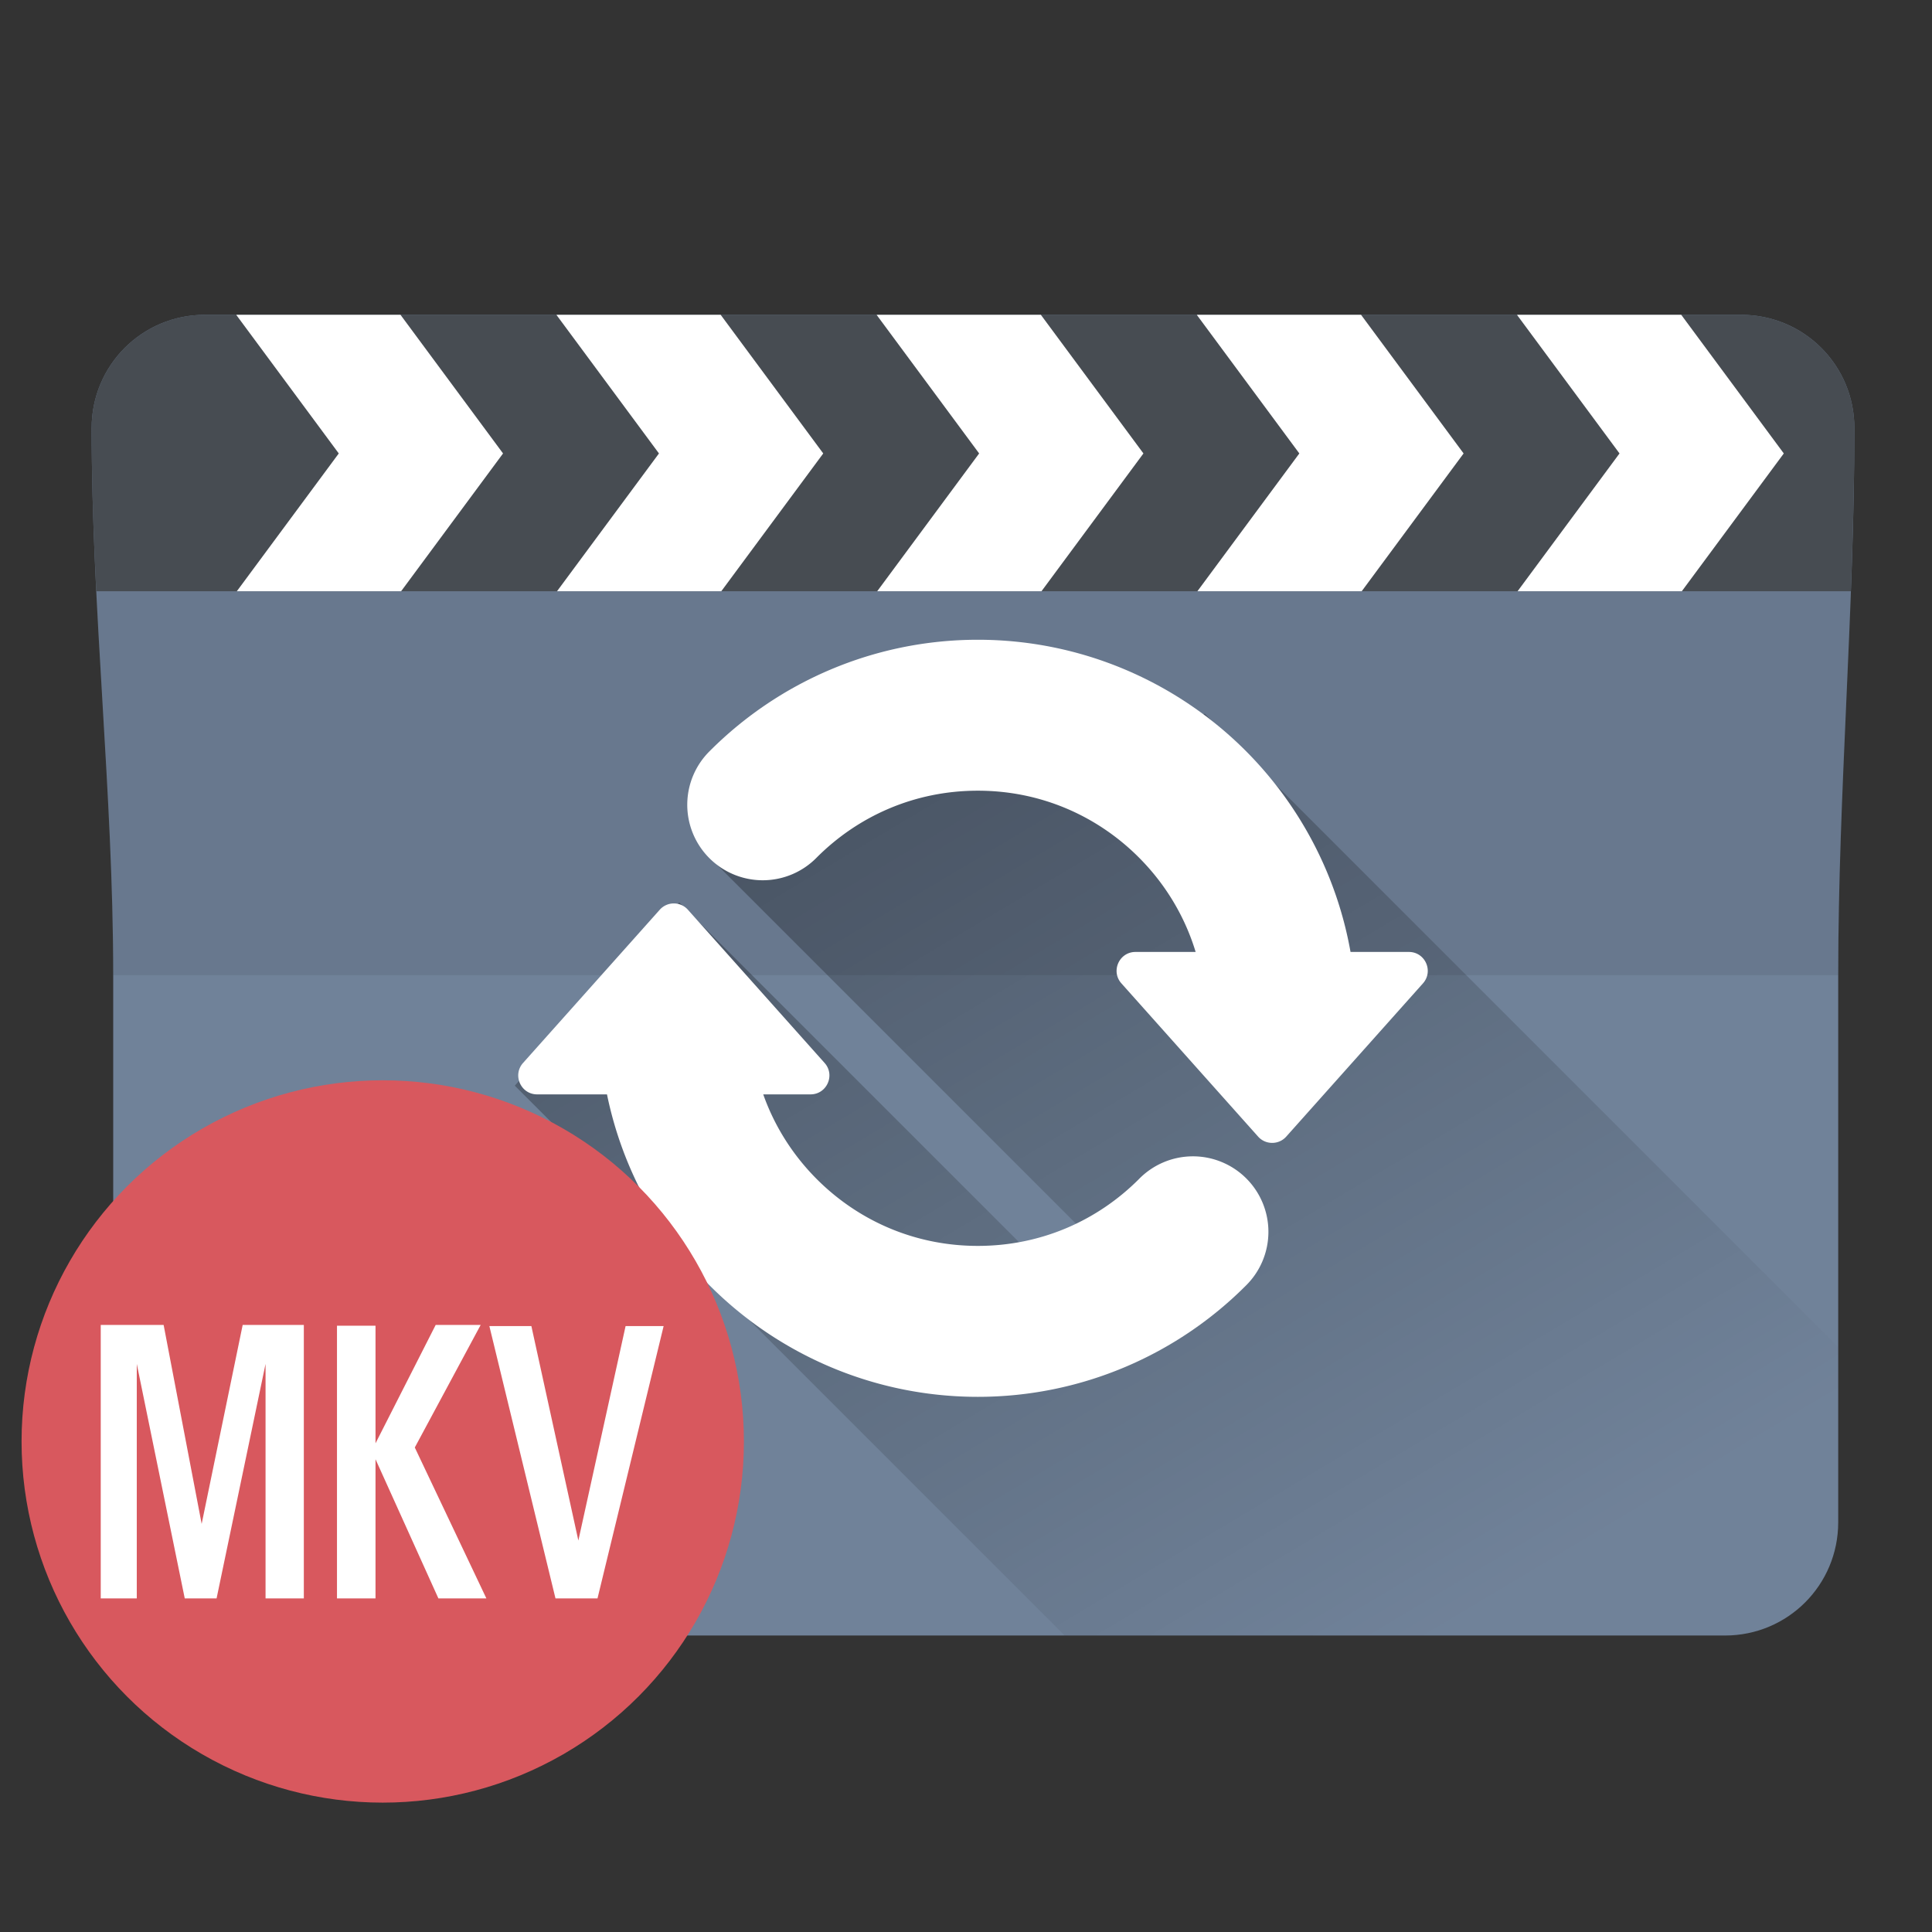<?xml version="1.0" encoding="UTF-8" standalone="no"?>
<!-- Created with Inkscape (http://www.inkscape.org/) -->

<svg
   xmlns:dc="http://purl.org/dc/elements/1.1/"
   xmlns:cc="http://creativecommons.org/ns#"
   xmlns:rdf="http://www.w3.org/1999/02/22-rdf-syntax-ns#"
   xmlns:svg="http://www.w3.org/2000/svg"
   xmlns="http://www.w3.org/2000/svg"
   xmlns:xlink="http://www.w3.org/1999/xlink"
   xmlns:sodipodi="http://sodipodi.sourceforge.net/DTD/sodipodi-0.dtd"
   xmlns:inkscape="http://www.inkscape.org/namespaces/inkscape"
   width="512"
   height="512"
   id="svg2"
   version="1.1"
   inkscape:version="0.91 r13725"
   sodipodi:docname="mkvtoolnix-gui.svg">
  <rect width="100%" height="100%" fill="#333333" stroke="none"/>
  <defs
     id="defs4">
    <linearGradient
       id="linearGradient3889">
      <stop
         style="stop-color:#000000;stop-opacity:1;"
         offset="0"
         id="stop3891" />
      <stop
         style="stop-color:#000000;stop-opacity:0;"
         offset="1"
         id="stop3893" />
    </linearGradient>
    <linearGradient
       id="linearGradient3783">
      <stop
         style="stop-color:#000000;stop-opacity:1;"
         offset="0"
         id="stop3785" />
      <stop
         style="stop-color:#fb5549;stop-opacity:0;"
         offset="1"
         id="stop3787" />
    </linearGradient>
    <linearGradient
       inkscape:collect="always"
       xlink:href="#linearGradient3783"
       id="linearGradient3789"
       x1="-3045.61"
       y1="379.882"
       x2="-1068.817"
       y2="1369.831"
       gradientUnits="userSpaceOnUse" />
    <clipPath
       clipPathUnits="userSpaceOnUse"
       id="clipPath3793">
      <path
         d="m -937.143,872.362 a 762.857,762.857 0 1 1 -1525.714,0 762.857,762.857 0 1 1 1525.714,0 z"
         sodipodi:ry="762.85712"
         sodipodi:rx="762.85712"
         sodipodi:cy="872.36218"
         sodipodi:cx="-1700"
         id="path3795"
         style="fill:#fb5549;fill-opacity:1;fill-rule:evenodd;stroke:none"
         sodipodi:type="arc" />
    </clipPath>
    <linearGradient
       inkscape:collect="always"
       xlink:href="#linearGradient3783"
       id="linearGradient3821"
       gradientUnits="userSpaceOnUse"
       x1="-3045.61"
       y1="379.882"
       x2="-1068.817"
       y2="1369.831" />
    <clipPath
       clipPathUnits="userSpaceOnUse"
       id="clipPath3899">
      <path
         sodipodi:nodetypes="ssccssssccs"
         inkscape:connector-curvature="0"
         id="path3901"
         d="m 54.286,83.429 407.143,0 c 16.62,0 30,13.38 30,30 0,48.333 -4.286,96.667 -4.286,145 l 0,145 c 0,16.62 -13.38,30 -30,30 l -397.143,0 c -16.62,0 -30,-13.38 -30,-30 l 0,-145 c 0,-48.333 -5.714,-96.667 -5.714,-145 0,-16.62 13.38,-30 30,-30 z"
         style="color:#000000;fill:#1cc1c1;fill-opacity:1;fill-rule:evenodd;stroke:none;stroke-width:46.6;marker:none;visibility:visible;display:inline;overflow:visible;enable-background:accumulate" />
    </clipPath>
    <linearGradient
       inkscape:collect="always"
       xlink:href="#linearGradient3889"
       id="linearGradient4226"
       x1="49.555"
       y1="409.576"
       x2="384.937"
       y2="971.221"
       gradientUnits="userSpaceOnUse" />
    <clipPath
       clipPathUnits="userSpaceOnUse"
       id="clipPath4230">
      <path
         sodipodi:nodetypes="ssccssssccs"
         inkscape:connector-curvature="0"
         id="path4232"
         d="m 54.286,623.791 407.143,0 c 16.62,0 30,13.38 30,30 0,48.333 -4.286,96.667 -4.286,145 l 0,145 c 0,16.62 -13.38,30 -30,30 l -397.143,0 c -16.62,0 -30,-13.38 -30,-30 l 0,-145 c 0,-48.333 -5.714,-96.667 -5.714,-145 0,-16.62 13.38,-30 30,-30 z"
         style="color:#000000;display:inline;overflow:visible;visibility:visible;fill:#708299;fill-opacity:1;fill-rule:evenodd;stroke:none;stroke-width:46.6;marker:none;enable-background:accumulate" />
    </clipPath>
  </defs>
  <sodipodi:namedview
     id="base"
     pagecolor="#ffffff"
     bordercolor="#666666"
     borderopacity="1.0"
     inkscape:pageopacity="0.0"
     inkscape:pageshadow="2"
     inkscape:zoom="0.7"
     inkscape:cx="-87.852172"
     inkscape:cy="156.07647"
     inkscape:document-units="px"
     inkscape:current-layer="layer1"
     showgrid="false"
     showguides="true"
     inkscape:guide-bbox="true"
     inkscape:window-width="1360"
     inkscape:window-height="716"
     inkscape:window-x="0"
     inkscape:window-y="24"
     inkscape:window-maximized="1" />
  <g
     inkscape:label="Capa 1"
     inkscape:groupmode="layer"
     id="layer1"
     transform="translate(0,-540.362)">
    <path
       style="color:#000000;fill:#708299;fill-opacity:1;fill-rule:evenodd;stroke:none;stroke-width:46.6;marker:none;visibility:visible;display:inline;overflow:visible;enable-background:accumulate"
       d="m 54.286,83.429 407.143,0 c 16.62,0 30,13.38 30,30 0,48.333 -4.286,96.667 -4.286,145 l 0,145 c 0,16.62 -13.38,30 -30,30 l -397.143,0 c -16.62,0 -30,-13.38 -30,-30 l 0,-145 c 0,-48.333 -5.714,-96.667 -5.714,-145 0,-16.62 13.38,-30 30,-30 z"
       id="rect3859"
       inkscape:connector-curvature="0"
       sodipodi:nodetypes="ssccssssccs"
       transform="translate(0,540.362)" />
    <path
       transform="translate(0,540.362)"
       sodipodi:nodetypes="ssccccs"
       inkscape:connector-curvature="0"
       id="path3881"
       d="m 54.286,83.429 407.143,0 c 16.62,0 30,13.38 30,30 0,48.333 -4.286,96.667 -4.286,145 l -457.143,0 c 0,-48.333 -5.714,-96.667 -5.714,-145 0,-16.62 13.38,-30 30,-30 z"
       style="color:#000000;fill:#000000;fill-opacity:0.075;fill-rule:evenodd;stroke:none;stroke-width:46.6;marker:none;visibility:visible;display:inline;overflow:visible;enable-background:accumulate" />
    <path
       style="fill:#474c52;fill-rule:evenodd;stroke:none;stroke-width:1px;stroke-linecap:butt;stroke-linejoin:miter;stroke-opacity:1;fill-opacity:1"
       d="M 54.285 83.428 C 37.665 83.428 24.285 96.808 24.285 113.428 C 24.285 127.845 24.8 142.262 25.514 156.68 L 490.492 156.68 C 491.027 142.262 491.428 127.845 491.428 113.428 C 491.428 96.808 478.048 83.428 461.428 83.428 L 54.285 83.428 z "
       transform="translate(0,540.362)"
       id="path4172" />
    <path
       style="color:#000000;font-style:normal;font-variant:normal;font-weight:normal;font-stretch:normal;font-size:medium;line-height:normal;font-family:sans-serif;text-indent:0;text-align:start;text-decoration:none;text-decoration-line:none;text-decoration-style:solid;text-decoration-color:#000000;letter-spacing:normal;word-spacing:normal;text-transform:none;direction:ltr;block-progression:tb;writing-mode:lr-tb;baseline-shift:baseline;text-anchor:start;white-space:normal;clip-rule:nonzero;display:inline;overflow:visible;visibility:visible;opacity:1;isolation:auto;mix-blend-mode:normal;color-interpolation:sRGB;color-interpolation-filters:linearRGB;solid-color:#000000;solid-opacity:1;fill:#ffffff;fill-opacity:1;fill-rule:evenodd;stroke:none;stroke-width:35;stroke-linecap:butt;stroke-linejoin:miter;stroke-miterlimit:4;stroke-dasharray:none;stroke-dashoffset:0;stroke-opacity:1;color-rendering:auto;image-rendering:auto;shape-rendering:auto;text-rendering:auto;enable-background:accumulate"
       d="M 62.688 83.428 L 62.629 83.471 L 89.777 120.168 L 62.766 156.68 L 106.303 156.68 L 133.312 120.168 L 106.135 83.428 L 62.688 83.428 z M 147.541 83.428 L 147.482 83.471 L 174.631 120.168 L 147.619 156.68 L 191.154 156.68 L 218.166 120.168 L 190.986 83.428 L 147.541 83.428 z M 232.395 83.428 L 232.336 83.471 L 259.482 120.168 L 232.473 156.68 L 276.008 156.68 L 303.02 120.168 L 275.84 83.428 L 232.395 83.428 z M 317.246 83.428 L 317.188 83.471 L 344.336 120.168 L 317.324 156.68 L 360.861 156.68 L 387.871 120.168 L 360.693 83.428 L 317.246 83.428 z M 402.1 83.428 L 402.041 83.471 L 429.188 120.168 L 402.178 156.68 L 445.713 156.68 L 472.725 120.168 L 445.545 83.428 L 402.1 83.428 z "
       transform="translate(0,540.362)"
       id="path4151" />
    <path
       style="fill:url(#linearGradient4226);fill-rule:evenodd;stroke:none;stroke-width:1px;stroke-linecap:butt;stroke-linejoin:miter;stroke-opacity:1;fill-opacity:1;opacity:0.692"
       d="M 554.643,964.862 319.286,729.505 187.857,767.362 301.786,881.291 290,889.505 l -110,-110 -43.571,48.571 235.357,235.357 z"
       id="path4216"
       inkscape:connector-curvature="0"
       sodipodi:nodetypes="ccccccccc"
       clip-path="url(#clipPath4230)" />
    <path
       style="color:#000000;font-style:normal;font-variant:normal;font-weight:normal;font-stretch:normal;font-size:medium;line-height:normal;font-family:sans-serif;text-indent:0;text-align:start;text-decoration:none;text-decoration-line:none;text-decoration-style:solid;text-decoration-color:#000000;letter-spacing:normal;word-spacing:normal;text-transform:none;direction:ltr;block-progression:tb;writing-mode:lr-tb;baseline-shift:baseline;text-anchor:start;white-space:normal;clip-rule:nonzero;display:inline;overflow:visible;visibility:visible;opacity:1;isolation:auto;mix-blend-mode:normal;color-interpolation:sRGB;color-interpolation-filters:linearRGB;solid-color:#000000;solid-opacity:1;fill:#ffffff;fill-opacity:1;fill-rule:nonzero;stroke:none;stroke-width:40;stroke-linecap:round;stroke-linejoin:round;stroke-miterlimit:4;stroke-dasharray:none;stroke-dashoffset:0;stroke-opacity:1;color-rendering:auto;image-rendering:auto;shape-rendering:auto;text-rendering:auto;enable-background:accumulate"
       d="m 259.136,709.903 c -27.583,0 -52.802,11.252 -70.934,29.383 a 20.002,20.002 0 1 0 28.283,28.285 c 10.938,-10.938 25.876,-17.668 42.65,-17.668 16.774,0 31.713,6.73 42.65,17.668 6.932,6.932 12.164,15.474 15.074,25.068 l -15.943,0 c -4.317,0.002 -6.603,5.106 -3.73,8.328 l 36.225,40.602 c 1.988,2.227 5.473,2.227 7.461,0 l 36.227,-40.602 c 2.873,-3.222 0.587,-8.326 -3.73,-8.328 l -15.463,0 c -3.663,-20.618 -13.639,-39.159 -27.834,-53.354 -18.131,-18.131 -43.352,-29.383 -70.936,-29.383 z m -80.564,69.879 c -1.368,0 -2.736,0.556 -3.73,1.67 l -36.227,40.602 c -2.873,3.222 -0.587,8.326 3.73,8.328 l 18.514,0 c 4.013,19.583 13.743,37.173 27.344,50.773 18.131,18.131 43.35,29.383 70.934,29.383 27.583,0 52.804,-11.252 70.936,-29.383 a 20.002,20.002 0 1 0 -28.285,-28.283 c -10.938,10.938 -25.876,17.666 -42.65,17.666 -16.775,0 -31.713,-6.728 -42.65,-17.666 -6.304,-6.304 -11.198,-13.943 -14.223,-22.49 l 12.533,0 c 4.317,-0.002 6.603,-5.106 3.73,-8.328 l -36.225,-40.602 c -0.994,-1.114 -2.362,-1.67 -3.73,-1.67 z"
       id="path4191"
       inkscape:connector-curvature="0" />
    <circle
       style="opacity:1;fill:#d8585e;fill-opacity:1;stroke:none;stroke-width:10;stroke-linecap:round;stroke-linejoin:round;stroke-miterlimit:4;stroke-dasharray:none;stroke-opacity:1"
       id="path4253"
       cx="101.429"
       cy="922.362"
       r="95.714" />
    <g
       transform="matrix(1.647,0,0,2.506,-11.376,56.368)"
       style="font-style:normal;font-variant:normal;font-weight:bold;font-stretch:normal;font-size:40px;line-height:125%;font-family:'Univers LT Std';-inkscape-font-specification:'Univers LT Std Bold';letter-spacing:0px;word-spacing:0px;fill:#ffffff;fill-opacity:1;stroke:none;stroke-width:1px;stroke-linecap:butt;stroke-linejoin:miter;stroke-opacity:1"
       id="flowRoot4255">
      <path
         d="m 23.115,362.167 5.8,0 0,-24.8 7.72,24.8 5.12,0 7.88,-24.8 0,24.8 6.16,0 0,-28.92 -9.84,0 -6.6,21.04 -6.12,-21.04 -10.12,0 0,28.92 z"
         style=""
         id="path4283" />
      <path
         d="m 61.129,362.167 6.2,0 0,-14.72 10.12,14.72 7.72,0 -11.52,-15.96 10.6,-12.96 -7.24,0 -9.68,12.52 0,-12.44 -6.2,0 0,28.84 z"
         style=""
         id="path4285" />
      <path
         d="m 85.648,333.367 10.64,28.8 6.76,0 10.64,-28.8 -6.12,0 -7.6,22.68 -7.56,-22.68 -6.76,0 z"
         style=""
         id="path4287" />
    </g>
  </g>
</svg>
